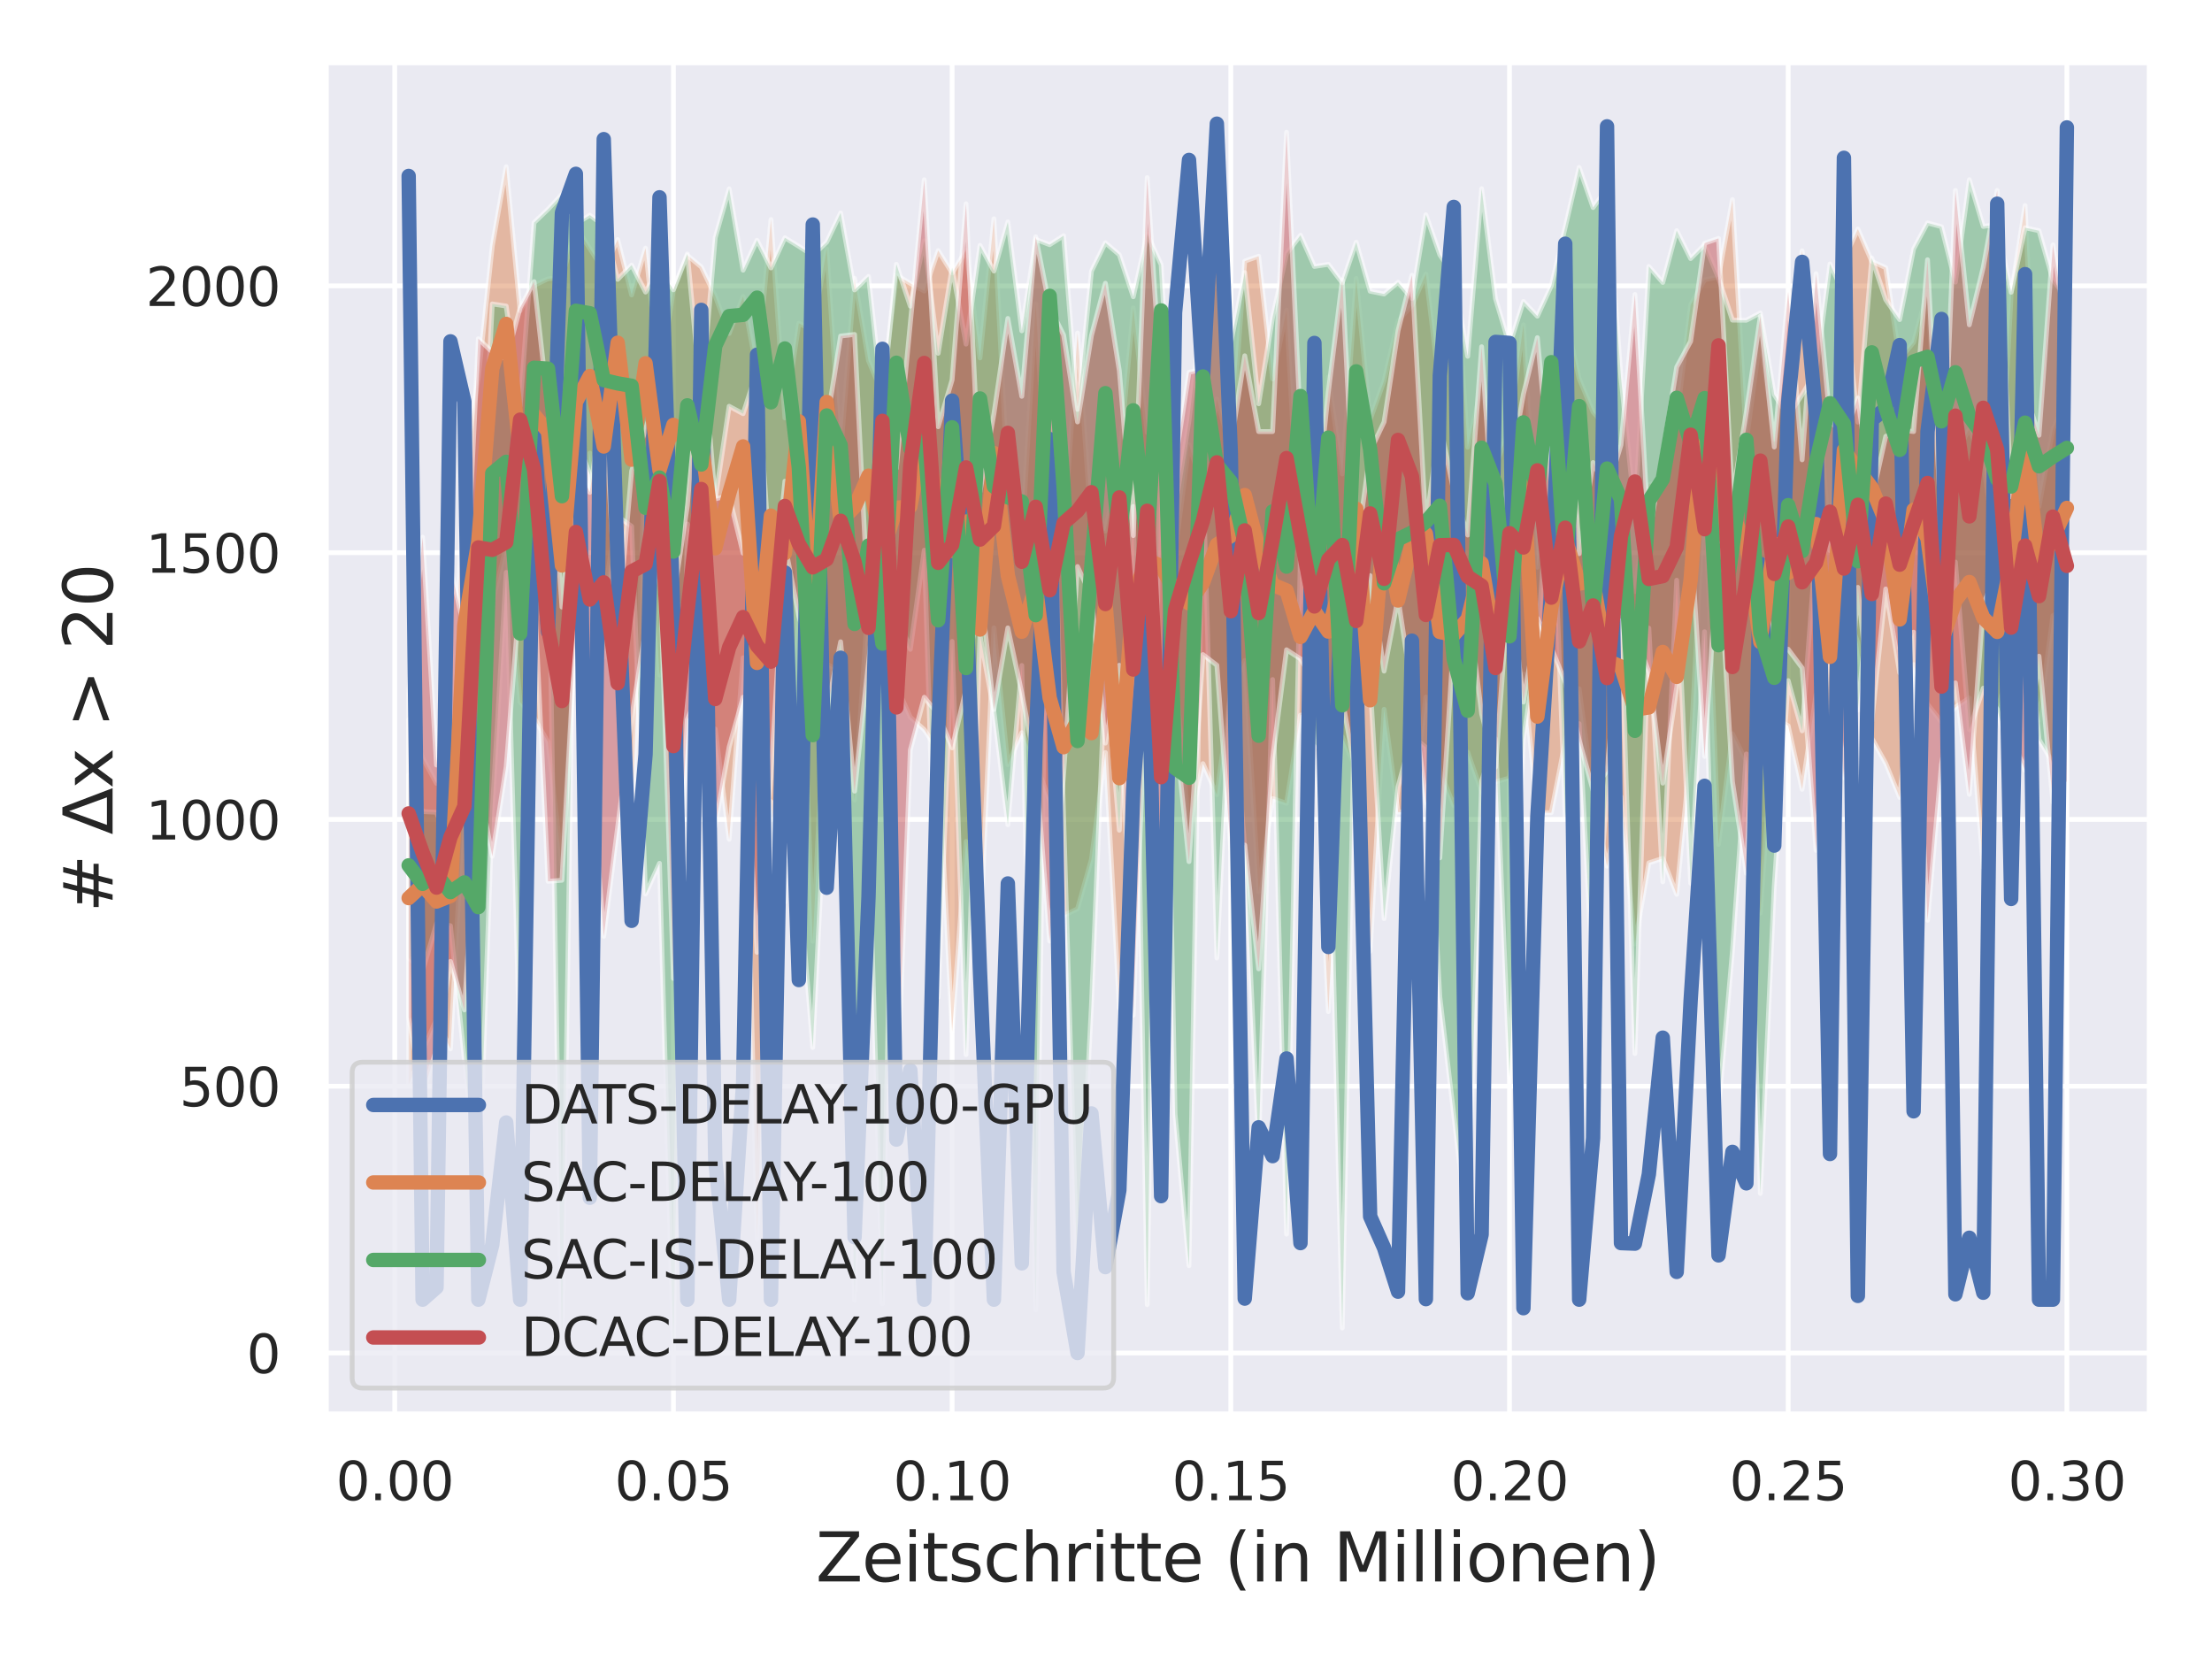 <?xml version="1.0" encoding="utf-8" standalone="no"?>
<!DOCTYPE svg PUBLIC "-//W3C//DTD SVG 1.1//EN"
  "http://www.w3.org/Graphics/SVG/1.1/DTD/svg11.dtd">
<svg xmlns:xlink="http://www.w3.org/1999/xlink" width="460.8pt" height="345.6pt" viewBox="0 0 460.8 345.6" xmlns="http://www.w3.org/2000/svg" version="1.1">
 <defs>
  <style type="text/css">*{stroke-linejoin: round; stroke-linecap: butt}</style>
 </defs>
 <g id="figure_1">
  <g id="patch_1">
   <path d="M 0 345.6 
L 460.8 345.6 
L 460.8 0 
L 0 0 
z
" style="fill: #ffffff"/>
  </g>
  <g id="axes_1">
   <g id="patch_2">
    <path d="M 67.86 294.66 
L 447.84 294.66 
L 447.84 12.96 
L 67.86 12.96 
z
" style="fill: #eaeaf2"/>
   </g>
   <g id="matplotlib.axis_1">
    <g id="xtick_1">
     <g id="line2d_1">
      <path d="M 82.229 294.66 
L 82.229 12.96 
" clip-path="url(#pe9f47b54ea)" style="fill: none; stroke: #ffffff; stroke-linecap: round"/>
     </g>
     <g id="text_1">
      <!-- 0.00 -->
      <g style="fill: #262626" transform="translate(69.983 312.518)scale(0.11 -0.11)">
       <defs>
        <path id="DejaVuSans-30" d="M 2034 4250 
Q 1547 4250 1301 3770 
Q 1056 3291 1056 2328 
Q 1056 1369 1301 889 
Q 1547 409 2034 409 
Q 2525 409 2770 889 
Q 3016 1369 3016 2328 
Q 3016 3291 2770 3770 
Q 2525 4250 2034 4250 
z
M 2034 4750 
Q 2819 4750 3233 4129 
Q 3647 3509 3647 2328 
Q 3647 1150 3233 529 
Q 2819 -91 2034 -91 
Q 1250 -91 836 529 
Q 422 1150 422 2328 
Q 422 3509 836 4129 
Q 1250 4750 2034 4750 
z
" transform="scale(0.016)"/>
        <path id="DejaVuSans-2e" d="M 684 794 
L 1344 794 
L 1344 0 
L 684 0 
L 684 794 
z
" transform="scale(0.016)"/>
       </defs>
       <use xlink:href="#DejaVuSans-30"/>
       <use xlink:href="#DejaVuSans-2e" x="63.623"/>
       <use xlink:href="#DejaVuSans-30" x="95.41"/>
       <use xlink:href="#DejaVuSans-30" x="159.033"/>
      </g>
     </g>
    </g>
    <g id="xtick_2">
     <g id="line2d_2">
      <path d="M 140.286 294.66 
L 140.286 12.96 
" clip-path="url(#pe9f47b54ea)" style="fill: none; stroke: #ffffff; stroke-linecap: round"/>
     </g>
     <g id="text_2">
      <!-- 0.05 -->
      <g style="fill: #262626" transform="translate(128.039 312.518)scale(0.11 -0.11)">
       <defs>
        <path id="DejaVuSans-35" d="M 691 4666 
L 3169 4666 
L 3169 4134 
L 1269 4134 
L 1269 2991 
Q 1406 3038 1543 3061 
Q 1681 3084 1819 3084 
Q 2600 3084 3056 2656 
Q 3513 2228 3513 1497 
Q 3513 744 3044 326 
Q 2575 -91 1722 -91 
Q 1428 -91 1123 -41 
Q 819 9 494 109 
L 494 744 
Q 775 591 1075 516 
Q 1375 441 1709 441 
Q 2250 441 2565 725 
Q 2881 1009 2881 1497 
Q 2881 1984 2565 2268 
Q 2250 2553 1709 2553 
Q 1456 2553 1204 2497 
Q 953 2441 691 2322 
L 691 4666 
z
" transform="scale(0.016)"/>
       </defs>
       <use xlink:href="#DejaVuSans-30"/>
       <use xlink:href="#DejaVuSans-2e" x="63.623"/>
       <use xlink:href="#DejaVuSans-30" x="95.41"/>
       <use xlink:href="#DejaVuSans-35" x="159.033"/>
      </g>
     </g>
    </g>
    <g id="xtick_3">
     <g id="line2d_3">
      <path d="M 198.342 294.66 
L 198.342 12.96 
" clip-path="url(#pe9f47b54ea)" style="fill: none; stroke: #ffffff; stroke-linecap: round"/>
     </g>
     <g id="text_3">
      <!-- 0.10 -->
      <g style="fill: #262626" transform="translate(186.096 312.518)scale(0.11 -0.11)">
       <defs>
        <path id="DejaVuSans-31" d="M 794 531 
L 1825 531 
L 1825 4091 
L 703 3866 
L 703 4441 
L 1819 4666 
L 2450 4666 
L 2450 531 
L 3481 531 
L 3481 0 
L 794 0 
L 794 531 
z
" transform="scale(0.016)"/>
       </defs>
       <use xlink:href="#DejaVuSans-30"/>
       <use xlink:href="#DejaVuSans-2e" x="63.623"/>
       <use xlink:href="#DejaVuSans-31" x="95.41"/>
       <use xlink:href="#DejaVuSans-30" x="159.033"/>
      </g>
     </g>
    </g>
    <g id="xtick_4">
     <g id="line2d_4">
      <path d="M 256.399 294.66 
L 256.399 12.96 
" clip-path="url(#pe9f47b54ea)" style="fill: none; stroke: #ffffff; stroke-linecap: round"/>
     </g>
     <g id="text_4">
      <!-- 0.15 -->
      <g style="fill: #262626" transform="translate(244.152 312.518)scale(0.11 -0.11)">
       <use xlink:href="#DejaVuSans-30"/>
       <use xlink:href="#DejaVuSans-2e" x="63.623"/>
       <use xlink:href="#DejaVuSans-31" x="95.41"/>
       <use xlink:href="#DejaVuSans-35" x="159.033"/>
      </g>
     </g>
    </g>
    <g id="xtick_5">
     <g id="line2d_5">
      <path d="M 314.455 294.66 
L 314.455 12.96 
" clip-path="url(#pe9f47b54ea)" style="fill: none; stroke: #ffffff; stroke-linecap: round"/>
     </g>
     <g id="text_5">
      <!-- 0.20 -->
      <g style="fill: #262626" transform="translate(302.209 312.518)scale(0.11 -0.11)">
       <defs>
        <path id="DejaVuSans-32" d="M 1228 531 
L 3431 531 
L 3431 0 
L 469 0 
L 469 531 
Q 828 903 1448 1529 
Q 2069 2156 2228 2338 
Q 2531 2678 2651 2914 
Q 2772 3150 2772 3378 
Q 2772 3750 2511 3984 
Q 2250 4219 1831 4219 
Q 1534 4219 1204 4116 
Q 875 4013 500 3803 
L 500 4441 
Q 881 4594 1212 4672 
Q 1544 4750 1819 4750 
Q 2544 4750 2975 4387 
Q 3406 4025 3406 3419 
Q 3406 3131 3298 2873 
Q 3191 2616 2906 2266 
Q 2828 2175 2409 1742 
Q 1991 1309 1228 531 
z
" transform="scale(0.016)"/>
       </defs>
       <use xlink:href="#DejaVuSans-30"/>
       <use xlink:href="#DejaVuSans-2e" x="63.623"/>
       <use xlink:href="#DejaVuSans-32" x="95.41"/>
       <use xlink:href="#DejaVuSans-30" x="159.033"/>
      </g>
     </g>
    </g>
    <g id="xtick_6">
     <g id="line2d_6">
      <path d="M 372.512 294.66 
L 372.512 12.96 
" clip-path="url(#pe9f47b54ea)" style="fill: none; stroke: #ffffff; stroke-linecap: round"/>
     </g>
     <g id="text_6">
      <!-- 0.25 -->
      <g style="fill: #262626" transform="translate(360.266 312.518)scale(0.11 -0.11)">
       <use xlink:href="#DejaVuSans-30"/>
       <use xlink:href="#DejaVuSans-2e" x="63.623"/>
       <use xlink:href="#DejaVuSans-32" x="95.41"/>
       <use xlink:href="#DejaVuSans-35" x="159.033"/>
      </g>
     </g>
    </g>
    <g id="xtick_7">
     <g id="line2d_7">
      <path d="M 430.568 294.66 
L 430.568 12.96 
" clip-path="url(#pe9f47b54ea)" style="fill: none; stroke: #ffffff; stroke-linecap: round"/>
     </g>
     <g id="text_7">
      <!-- 0.30 -->
      <g style="fill: #262626" transform="translate(418.322 312.518)scale(0.11 -0.11)">
       <defs>
        <path id="DejaVuSans-33" d="M 2597 2516 
Q 3050 2419 3304 2112 
Q 3559 1806 3559 1356 
Q 3559 666 3084 287 
Q 2609 -91 1734 -91 
Q 1441 -91 1130 -33 
Q 819 25 488 141 
L 488 750 
Q 750 597 1062 519 
Q 1375 441 1716 441 
Q 2309 441 2620 675 
Q 2931 909 2931 1356 
Q 2931 1769 2642 2001 
Q 2353 2234 1838 2234 
L 1294 2234 
L 1294 2753 
L 1863 2753 
Q 2328 2753 2575 2939 
Q 2822 3125 2822 3475 
Q 2822 3834 2567 4026 
Q 2313 4219 1838 4219 
Q 1578 4219 1281 4162 
Q 984 4106 628 3988 
L 628 4550 
Q 988 4650 1302 4700 
Q 1616 4750 1894 4750 
Q 2613 4750 3031 4423 
Q 3450 4097 3450 3541 
Q 3450 3153 3228 2886 
Q 3006 2619 2597 2516 
z
" transform="scale(0.016)"/>
       </defs>
       <use xlink:href="#DejaVuSans-30"/>
       <use xlink:href="#DejaVuSans-2e" x="63.623"/>
       <use xlink:href="#DejaVuSans-33" x="95.41"/>
       <use xlink:href="#DejaVuSans-30" x="159.033"/>
      </g>
     </g>
    </g>
    <g id="text_8">
     <!-- Zeitschritte (in Millionen) -->
     <g style="fill: #262626" transform="translate(169.935 329.444)scale(0.14 -0.14)">
      <defs>
       <path id="DejaVuSans-5a" d="M 359 4666 
L 4025 4666 
L 4025 4184 
L 1075 531 
L 4097 531 
L 4097 0 
L 288 0 
L 288 481 
L 3238 4134 
L 359 4134 
L 359 4666 
z
" transform="scale(0.016)"/>
       <path id="DejaVuSans-65" d="M 3597 1894 
L 3597 1613 
L 953 1613 
Q 991 1019 1311 708 
Q 1631 397 2203 397 
Q 2534 397 2845 478 
Q 3156 559 3463 722 
L 3463 178 
Q 3153 47 2828 -22 
Q 2503 -91 2169 -91 
Q 1331 -91 842 396 
Q 353 884 353 1716 
Q 353 2575 817 3079 
Q 1281 3584 2069 3584 
Q 2775 3584 3186 3129 
Q 3597 2675 3597 1894 
z
M 3022 2063 
Q 3016 2534 2758 2815 
Q 2500 3097 2075 3097 
Q 1594 3097 1305 2825 
Q 1016 2553 972 2059 
L 3022 2063 
z
" transform="scale(0.016)"/>
       <path id="DejaVuSans-69" d="M 603 3500 
L 1178 3500 
L 1178 0 
L 603 0 
L 603 3500 
z
M 603 4863 
L 1178 4863 
L 1178 4134 
L 603 4134 
L 603 4863 
z
" transform="scale(0.016)"/>
       <path id="DejaVuSans-74" d="M 1172 4494 
L 1172 3500 
L 2356 3500 
L 2356 3053 
L 1172 3053 
L 1172 1153 
Q 1172 725 1289 603 
Q 1406 481 1766 481 
L 2356 481 
L 2356 0 
L 1766 0 
Q 1100 0 847 248 
Q 594 497 594 1153 
L 594 3053 
L 172 3053 
L 172 3500 
L 594 3500 
L 594 4494 
L 1172 4494 
z
" transform="scale(0.016)"/>
       <path id="DejaVuSans-73" d="M 2834 3397 
L 2834 2853 
Q 2591 2978 2328 3040 
Q 2066 3103 1784 3103 
Q 1356 3103 1142 2972 
Q 928 2841 928 2578 
Q 928 2378 1081 2264 
Q 1234 2150 1697 2047 
L 1894 2003 
Q 2506 1872 2764 1633 
Q 3022 1394 3022 966 
Q 3022 478 2636 193 
Q 2250 -91 1575 -91 
Q 1294 -91 989 -36 
Q 684 19 347 128 
L 347 722 
Q 666 556 975 473 
Q 1284 391 1588 391 
Q 1994 391 2212 530 
Q 2431 669 2431 922 
Q 2431 1156 2273 1281 
Q 2116 1406 1581 1522 
L 1381 1569 
Q 847 1681 609 1914 
Q 372 2147 372 2553 
Q 372 3047 722 3315 
Q 1072 3584 1716 3584 
Q 2034 3584 2315 3537 
Q 2597 3491 2834 3397 
z
" transform="scale(0.016)"/>
       <path id="DejaVuSans-63" d="M 3122 3366 
L 3122 2828 
Q 2878 2963 2633 3030 
Q 2388 3097 2138 3097 
Q 1578 3097 1268 2742 
Q 959 2388 959 1747 
Q 959 1106 1268 751 
Q 1578 397 2138 397 
Q 2388 397 2633 464 
Q 2878 531 3122 666 
L 3122 134 
Q 2881 22 2623 -34 
Q 2366 -91 2075 -91 
Q 1284 -91 818 406 
Q 353 903 353 1747 
Q 353 2603 823 3093 
Q 1294 3584 2113 3584 
Q 2378 3584 2631 3529 
Q 2884 3475 3122 3366 
z
" transform="scale(0.016)"/>
       <path id="DejaVuSans-68" d="M 3513 2113 
L 3513 0 
L 2938 0 
L 2938 2094 
Q 2938 2591 2744 2837 
Q 2550 3084 2163 3084 
Q 1697 3084 1428 2787 
Q 1159 2491 1159 1978 
L 1159 0 
L 581 0 
L 581 4863 
L 1159 4863 
L 1159 2956 
Q 1366 3272 1645 3428 
Q 1925 3584 2291 3584 
Q 2894 3584 3203 3211 
Q 3513 2838 3513 2113 
z
" transform="scale(0.016)"/>
       <path id="DejaVuSans-72" d="M 2631 2963 
Q 2534 3019 2420 3045 
Q 2306 3072 2169 3072 
Q 1681 3072 1420 2755 
Q 1159 2438 1159 1844 
L 1159 0 
L 581 0 
L 581 3500 
L 1159 3500 
L 1159 2956 
Q 1341 3275 1631 3429 
Q 1922 3584 2338 3584 
Q 2397 3584 2469 3576 
Q 2541 3569 2628 3553 
L 2631 2963 
z
" transform="scale(0.016)"/>
       <path id="DejaVuSans-20" transform="scale(0.016)"/>
       <path id="DejaVuSans-28" d="M 1984 4856 
Q 1566 4138 1362 3434 
Q 1159 2731 1159 2009 
Q 1159 1288 1364 580 
Q 1569 -128 1984 -844 
L 1484 -844 
Q 1016 -109 783 600 
Q 550 1309 550 2009 
Q 550 2706 781 3412 
Q 1013 4119 1484 4856 
L 1984 4856 
z
" transform="scale(0.016)"/>
       <path id="DejaVuSans-6e" d="M 3513 2113 
L 3513 0 
L 2938 0 
L 2938 2094 
Q 2938 2591 2744 2837 
Q 2550 3084 2163 3084 
Q 1697 3084 1428 2787 
Q 1159 2491 1159 1978 
L 1159 0 
L 581 0 
L 581 3500 
L 1159 3500 
L 1159 2956 
Q 1366 3272 1645 3428 
Q 1925 3584 2291 3584 
Q 2894 3584 3203 3211 
Q 3513 2838 3513 2113 
z
" transform="scale(0.016)"/>
       <path id="DejaVuSans-4d" d="M 628 4666 
L 1569 4666 
L 2759 1491 
L 3956 4666 
L 4897 4666 
L 4897 0 
L 4281 0 
L 4281 4097 
L 3078 897 
L 2444 897 
L 1241 4097 
L 1241 0 
L 628 0 
L 628 4666 
z
" transform="scale(0.016)"/>
       <path id="DejaVuSans-6c" d="M 603 4863 
L 1178 4863 
L 1178 0 
L 603 0 
L 603 4863 
z
" transform="scale(0.016)"/>
       <path id="DejaVuSans-6f" d="M 1959 3097 
Q 1497 3097 1228 2736 
Q 959 2375 959 1747 
Q 959 1119 1226 758 
Q 1494 397 1959 397 
Q 2419 397 2687 759 
Q 2956 1122 2956 1747 
Q 2956 2369 2687 2733 
Q 2419 3097 1959 3097 
z
M 1959 3584 
Q 2709 3584 3137 3096 
Q 3566 2609 3566 1747 
Q 3566 888 3137 398 
Q 2709 -91 1959 -91 
Q 1206 -91 779 398 
Q 353 888 353 1747 
Q 353 2609 779 3096 
Q 1206 3584 1959 3584 
z
" transform="scale(0.016)"/>
       <path id="DejaVuSans-29" d="M 513 4856 
L 1013 4856 
Q 1481 4119 1714 3412 
Q 1947 2706 1947 2009 
Q 1947 1309 1714 600 
Q 1481 -109 1013 -844 
L 513 -844 
Q 928 -128 1133 580 
Q 1338 1288 1338 2009 
Q 1338 2731 1133 3434 
Q 928 4138 513 4856 
z
" transform="scale(0.016)"/>
      </defs>
      <use xlink:href="#DejaVuSans-5a"/>
      <use xlink:href="#DejaVuSans-65" x="68.506"/>
      <use xlink:href="#DejaVuSans-69" x="130.029"/>
      <use xlink:href="#DejaVuSans-74" x="157.812"/>
      <use xlink:href="#DejaVuSans-73" x="197.021"/>
      <use xlink:href="#DejaVuSans-63" x="249.121"/>
      <use xlink:href="#DejaVuSans-68" x="304.102"/>
      <use xlink:href="#DejaVuSans-72" x="367.48"/>
      <use xlink:href="#DejaVuSans-69" x="408.594"/>
      <use xlink:href="#DejaVuSans-74" x="436.377"/>
      <use xlink:href="#DejaVuSans-74" x="475.586"/>
      <use xlink:href="#DejaVuSans-65" x="514.795"/>
      <use xlink:href="#DejaVuSans-20" x="576.318"/>
      <use xlink:href="#DejaVuSans-28" x="608.105"/>
      <use xlink:href="#DejaVuSans-69" x="647.119"/>
      <use xlink:href="#DejaVuSans-6e" x="674.902"/>
      <use xlink:href="#DejaVuSans-20" x="738.281"/>
      <use xlink:href="#DejaVuSans-4d" x="770.068"/>
      <use xlink:href="#DejaVuSans-69" x="856.348"/>
      <use xlink:href="#DejaVuSans-6c" x="884.131"/>
      <use xlink:href="#DejaVuSans-6c" x="911.914"/>
      <use xlink:href="#DejaVuSans-69" x="939.697"/>
      <use xlink:href="#DejaVuSans-6f" x="967.48"/>
      <use xlink:href="#DejaVuSans-6e" x="1028.662"/>
      <use xlink:href="#DejaVuSans-65" x="1092.041"/>
      <use xlink:href="#DejaVuSans-6e" x="1153.564"/>
      <use xlink:href="#DejaVuSans-29" x="1216.943"/>
     </g>
    </g>
   </g>
   <g id="matplotlib.axis_2">
    <g id="ytick_1">
     <g id="line2d_8">
      <path d="M 67.86 281.855 
L 447.84 281.855 
" clip-path="url(#pe9f47b54ea)" style="fill: none; stroke: #ffffff; stroke-linecap: round"/>
     </g>
     <g id="text_9">
      <!-- 0 -->
      <g style="fill: #262626" transform="translate(51.361 286.035)scale(0.11 -0.11)">
       <use xlink:href="#DejaVuSans-30"/>
      </g>
     </g>
    </g>
    <g id="ytick_2">
     <g id="line2d_9">
      <path d="M 67.86 226.28 
L 447.84 226.28 
" clip-path="url(#pe9f47b54ea)" style="fill: none; stroke: #ffffff; stroke-linecap: round"/>
     </g>
     <g id="text_10">
      <!-- 500 -->
      <g style="fill: #262626" transform="translate(37.364 230.459)scale(0.11 -0.11)">
       <use xlink:href="#DejaVuSans-35"/>
       <use xlink:href="#DejaVuSans-30" x="63.623"/>
       <use xlink:href="#DejaVuSans-30" x="127.246"/>
      </g>
     </g>
    </g>
    <g id="ytick_3">
     <g id="line2d_10">
      <path d="M 67.86 170.705 
L 447.84 170.705 
" clip-path="url(#pe9f47b54ea)" style="fill: none; stroke: #ffffff; stroke-linecap: round"/>
     </g>
     <g id="text_11">
      <!-- 1000 -->
      <g style="fill: #262626" transform="translate(30.365 174.884)scale(0.11 -0.11)">
       <use xlink:href="#DejaVuSans-31"/>
       <use xlink:href="#DejaVuSans-30" x="63.623"/>
       <use xlink:href="#DejaVuSans-30" x="127.246"/>
       <use xlink:href="#DejaVuSans-30" x="190.869"/>
      </g>
     </g>
    </g>
    <g id="ytick_4">
     <g id="line2d_11">
      <path d="M 67.86 115.13 
L 447.84 115.13 
" clip-path="url(#pe9f47b54ea)" style="fill: none; stroke: #ffffff; stroke-linecap: round"/>
     </g>
     <g id="text_12">
      <!-- 1500 -->
      <g style="fill: #262626" transform="translate(30.365 119.309)scale(0.11 -0.11)">
       <use xlink:href="#DejaVuSans-31"/>
       <use xlink:href="#DejaVuSans-35" x="63.623"/>
       <use xlink:href="#DejaVuSans-30" x="127.246"/>
       <use xlink:href="#DejaVuSans-30" x="190.869"/>
      </g>
     </g>
    </g>
    <g id="ytick_5">
     <g id="line2d_12">
      <path d="M 67.86 59.554 
L 447.84 59.554 
" clip-path="url(#pe9f47b54ea)" style="fill: none; stroke: #ffffff; stroke-linecap: round"/>
     </g>
     <g id="text_13">
      <!-- 2000 -->
      <g style="fill: #262626" transform="translate(30.365 63.733)scale(0.11 -0.11)">
       <use xlink:href="#DejaVuSans-32"/>
       <use xlink:href="#DejaVuSans-30" x="63.623"/>
       <use xlink:href="#DejaVuSans-30" x="127.246"/>
       <use xlink:href="#DejaVuSans-30" x="190.869"/>
      </g>
     </g>
    </g>
    <g id="text_14">
     <!-- # Δx &gt; 20 -->
     <g style="fill: #262626" transform="translate(23.453 190.055)rotate(-90)scale(0.14 -0.14)">
      <defs>
       <path id="DejaVuSans-23" d="M 3272 2816 
L 2363 2816 
L 2100 1772 
L 3016 1772 
L 3272 2816 
z
M 2803 4594 
L 2478 3297 
L 3391 3297 
L 3719 4594 
L 4219 4594 
L 3897 3297 
L 4872 3297 
L 4872 2816 
L 3775 2816 
L 3519 1772 
L 4513 1772 
L 4513 1294 
L 3397 1294 
L 3072 0 
L 2572 0 
L 2894 1294 
L 1978 1294 
L 1656 0 
L 1153 0 
L 1478 1294 
L 494 1294 
L 494 1772 
L 1594 1772 
L 1856 2816 
L 850 2816 
L 850 3297 
L 1978 3297 
L 2297 4594 
L 2803 4594 
z
" transform="scale(0.016)"/>
       <path id="DejaVuSans-394" d="M 2188 4044 
L 906 525 
L 3472 525 
L 2188 4044 
z
M 50 0 
L 1831 4666 
L 2547 4666 
L 4325 0 
L 50 0 
z
" transform="scale(0.016)"/>
       <path id="DejaVuSans-78" d="M 3513 3500 
L 2247 1797 
L 3578 0 
L 2900 0 
L 1881 1375 
L 863 0 
L 184 0 
L 1544 1831 
L 300 3500 
L 978 3500 
L 1906 2253 
L 2834 3500 
L 3513 3500 
z
" transform="scale(0.016)"/>
       <path id="DejaVuSans-3e" d="M 678 3150 
L 678 3719 
L 4684 2266 
L 4684 1747 
L 678 294 
L 678 863 
L 3897 2003 
L 678 3150 
z
" transform="scale(0.016)"/>
      </defs>
      <use xlink:href="#DejaVuSans-23"/>
      <use xlink:href="#DejaVuSans-20" x="83.789"/>
      <use xlink:href="#DejaVuSans-394" x="115.576"/>
      <use xlink:href="#DejaVuSans-78" x="183.984"/>
      <use xlink:href="#DejaVuSans-20" x="243.164"/>
      <use xlink:href="#DejaVuSans-3e" x="274.951"/>
      <use xlink:href="#DejaVuSans-20" x="358.74"/>
      <use xlink:href="#DejaVuSans-32" x="390.527"/>
      <use xlink:href="#DejaVuSans-30" x="454.15"/>
     </g>
    </g>
   </g>
   <g id="PolyCollection_1">
    <defs>
     <path id="mb29d1c981c" d="M 85.132 -308.943 
L 85.132 -308.943 
L 88.035 -74.86 
L 90.937 -77.416 
L 93.84 -274.486 
L 96.743 -261.926 
L 99.646 -74.86 
L 102.549 -86.308 
L 105.452 -111.762 
L 108.354 -74.86 
L 111.257 -255.257 
L 114.16 -214.02 
L 117.063 -301.273 
L 119.966 -309.387 
L 122.869 -96.089 
L 125.771 -316.612 
L 128.674 -227.692 
L 131.577 -153.777 
L 134.48 -188.455 
L 137.383 -304.497 
L 140.286 -216.799 
L 143.188 -74.86 
L 146.091 -281.044 
L 148.994 -103.981 
L 151.897 -74.86 
L 154.8 -119.876 
L 157.702 -271.707 
L 160.605 -74.86 
L 163.508 -226.358 
L 166.411 -141.439 
L 169.314 -298.828 
L 172.217 -160.668 
L 175.119 -208.574 
L 178.022 -87.864 
L 180.925 -158.778 
L 183.828 -272.93 
L 186.731 -108.205 
L 189.634 -122.654 
L 192.536 -74.86 
L 195.439 -193.124 
L 198.342 -262.148 
L 201.245 -221.912 
L 204.148 -143.217 
L 207.051 -74.86 
L 209.953 -161.557 
L 212.856 -82.418 
L 215.759 -191.568 
L 218.662 -254.145 
L 221.565 -80.639 
L 224.467 -63.745 
L 227.37 -113.651 
L 230.273 -81.64 
L 233.176 -97.645 
L 236.079 -181.12 
L 238.982 -219.466 
L 241.884 -96.423 
L 244.787 -280.488 
L 247.69 -312.277 
L 250.593 -266.483 
L 253.496 -319.835 
L 256.399 -251.256 
L 259.301 -75.082 
L 262.204 -110.761 
L 265.107 -104.759 
L 268.01 -125.1 
L 270.913 -86.642 
L 273.816 -274.153 
L 276.718 -148.33 
L 279.621 -227.025 
L 282.524 -207.129 
L 285.427 -92.199 
L 288.33 -85.641 
L 291.233 -76.527 
L 294.135 -212.131 
L 297.038 -74.971 
L 299.941 -267.372 
L 302.844 -302.496 
L 305.747 -76.193 
L 308.649 -88.42 
L 311.552 -274.375 
L 314.455 -274.153 
L 317.358 -73.081 
L 320.261 -175.451 
L 323.164 -223.246 
L 326.066 -294.827 
L 328.969 -74.86 
L 331.872 -108.538 
L 334.775 -319.28 
L 337.678 -86.642 
L 340.581 -86.53 
L 343.483 -100.98 
L 346.386 -129.435 
L 349.289 -80.639 
L 352.192 -137.215 
L 355.095 -181.898 
L 357.998 -84.085 
L 360.9 -105.648 
L 363.803 -99.09 
L 366.706 -228.136 
L 369.609 -169.449 
L 372.512 -261.815 
L 375.414 -291.047 
L 378.317 -258.925 
L 381.22 -105.204 
L 384.123 -312.722 
L 387.026 -75.638 
L 389.929 -258.147 
L 392.831 -260.481 
L 395.734 -273.708 
L 398.637 -114.096 
L 401.54 -255.702 
L 404.443 -279.154 
L 407.346 -75.971 
L 410.248 -87.753 
L 413.151 -76.305 
L 416.054 -303.163 
L 418.957 -158.334 
L 421.86 -288.491 
L 424.763 -74.86 
L 427.665 -74.86 
L 430.568 -319.057 
L 430.568 -319.057 
L 430.568 -319.057 
L 427.665 -74.86 
L 424.763 -74.86 
L 421.86 -288.491 
L 418.957 -158.334 
L 416.054 -303.163 
L 413.151 -76.305 
L 410.248 -87.753 
L 407.346 -75.971 
L 404.443 -279.154 
L 401.54 -255.702 
L 398.637 -114.096 
L 395.734 -273.708 
L 392.831 -260.481 
L 389.929 -258.147 
L 387.026 -75.638 
L 384.123 -312.722 
L 381.22 -105.204 
L 378.317 -258.925 
L 375.414 -291.047 
L 372.512 -261.815 
L 369.609 -169.449 
L 366.706 -228.136 
L 363.803 -99.09 
L 360.9 -105.648 
L 357.998 -84.085 
L 355.095 -181.898 
L 352.192 -137.215 
L 349.289 -80.639 
L 346.386 -129.435 
L 343.483 -100.98 
L 340.581 -86.53 
L 337.678 -86.642 
L 334.775 -319.28 
L 331.872 -108.538 
L 328.969 -74.86 
L 326.066 -294.827 
L 323.164 -223.246 
L 320.261 -175.451 
L 317.358 -73.081 
L 314.455 -274.153 
L 311.552 -274.375 
L 308.649 -88.42 
L 305.747 -76.193 
L 302.844 -302.496 
L 299.941 -267.372 
L 297.038 -74.971 
L 294.135 -212.131 
L 291.233 -76.527 
L 288.33 -85.641 
L 285.427 -92.199 
L 282.524 -207.129 
L 279.621 -227.025 
L 276.718 -148.33 
L 273.816 -274.153 
L 270.913 -86.642 
L 268.01 -125.1 
L 265.107 -104.759 
L 262.204 -110.761 
L 259.301 -75.082 
L 256.399 -251.256 
L 253.496 -319.835 
L 250.593 -266.483 
L 247.69 -312.277 
L 244.787 -280.488 
L 241.884 -96.423 
L 238.982 -219.466 
L 236.079 -181.12 
L 233.176 -97.645 
L 230.273 -81.64 
L 227.37 -113.651 
L 224.467 -63.745 
L 221.565 -80.639 
L 218.662 -254.145 
L 215.759 -191.568 
L 212.856 -82.418 
L 209.953 -161.557 
L 207.051 -74.86 
L 204.148 -143.217 
L 201.245 -221.912 
L 198.342 -262.148 
L 195.439 -193.124 
L 192.536 -74.86 
L 189.634 -122.654 
L 186.731 -108.205 
L 183.828 -272.93 
L 180.925 -158.778 
L 178.022 -87.864 
L 175.119 -208.574 
L 172.217 -160.668 
L 169.314 -298.828 
L 166.411 -141.439 
L 163.508 -226.358 
L 160.605 -74.86 
L 157.702 -271.707 
L 154.8 -119.876 
L 151.897 -74.86 
L 148.994 -103.981 
L 146.091 -281.044 
L 143.188 -74.86 
L 140.286 -216.799 
L 137.383 -304.497 
L 134.48 -188.455 
L 131.577 -153.777 
L 128.674 -227.692 
L 125.771 -316.612 
L 122.869 -96.089 
L 119.966 -309.387 
L 117.063 -301.273 
L 114.16 -214.02 
L 111.257 -255.257 
L 108.354 -74.86 
L 105.452 -111.762 
L 102.549 -86.308 
L 99.646 -74.86 
L 96.743 -261.926 
L 93.84 -274.486 
L 90.937 -77.416 
L 88.035 -74.86 
L 85.132 -308.943 
z
" style="stroke: #ffffff; stroke-opacity: 0.5"/>
    </defs>
    <g clip-path="url(#pe9f47b54ea)">
     <use xlink:href="#mb29d1c981c" x="0" y="345.6" style="fill: #4c72b0; fill-opacity: 0.5; stroke: #ffffff; stroke-opacity: 0.5"/>
    </g>
   </g>
   <g id="PolyCollection_2">
    <defs>
     <path id="mb571d9306d" d="M 85.132 -119.698 
L 85.132 -195.68 
L 88.035 -187.744 
L 90.937 -182.409 
L 93.84 -185.855 
L 96.743 -248.855 
L 99.646 -267.061 
L 102.549 -294.338 
L 105.452 -310.877 
L 108.354 -280.844 
L 111.257 -286.135 
L 114.16 -287.535 
L 117.063 -287.802 
L 119.966 -298.339 
L 122.869 -293.848 
L 125.771 -289.291 
L 128.674 -295.716 
L 131.577 -284.156 
L 134.48 -293.915 
L 137.383 -266.35 
L 140.286 -285.268 
L 143.188 -292.426 
L 146.091 -290.003 
L 148.994 -283.956 
L 151.897 -276.131 
L 154.8 -283.845 
L 157.702 -268.15 
L 160.605 -299.873 
L 163.508 -258.547 
L 166.411 -278.265 
L 169.314 -276.776 
L 172.217 -293.76 
L 175.119 -251.344 
L 178.022 -287.624 
L 180.925 -270.462 
L 183.828 -263.638 
L 186.731 -288.291 
L 189.634 -286.579 
L 192.536 -284.979 
L 195.439 -293.404 
L 198.342 -288.736 
L 201.245 -293.471 
L 204.148 -271.04 
L 207.051 -300.028 
L 209.953 -244.964 
L 212.856 -232.493 
L 215.759 -282.267 
L 218.662 -231.16 
L 221.565 -232.471 
L 224.467 -276.242 
L 227.37 -235.561 
L 230.273 -234.983 
L 233.176 -249.544 
L 236.079 -281.466 
L 238.982 -255.502 
L 241.884 -273.819 
L 244.787 -230.537 
L 247.69 -253.034 
L 250.593 -243.608 
L 253.496 -262.504 
L 256.399 -251.811 
L 259.301 -291.203 
L 262.204 -292.226 
L 265.107 -266.661 
L 268.01 -281.044 
L 270.913 -226.691 
L 273.816 -239.051 
L 276.718 -267.083 
L 279.621 -246.876 
L 282.524 -287.602 
L 285.427 -258.214 
L 288.33 -266.283 
L 291.233 -278.754 
L 294.135 -281.978 
L 297.038 -288.535 
L 299.941 -264.571 
L 302.844 -296.605 
L 305.747 -252.434 
L 308.649 -265.172 
L 311.552 -248.343 
L 314.455 -256.724 
L 317.358 -277.932 
L 320.261 -227.447 
L 323.164 -247.432 
L 326.066 -280.11 
L 328.969 -266.772 
L 331.872 -259.77 
L 334.775 -256.569 
L 337.678 -237.74 
L 340.581 -222.356 
L 343.483 -244.675 
L 346.386 -245.565 
L 349.289 -258.303 
L 352.192 -282.089 
L 355.095 -287.313 
L 357.998 -287.913 
L 360.9 -304.03 
L 363.803 -253.768 
L 366.706 -275.353 
L 369.609 -254.123 
L 372.512 -274.241 
L 375.414 -293.359 
L 378.317 -269.373 
L 381.22 -230.893 
L 384.123 -291.537 
L 387.026 -297.894 
L 389.929 -291.159 
L 392.831 -289.847 
L 395.734 -270.796 
L 398.637 -274.286 
L 401.54 -285.023 
L 404.443 -235.895 
L 407.346 -250.967 
L 410.248 -256.213 
L 413.151 -249.299 
L 416.054 -229.003 
L 418.957 -284.334 
L 421.86 -302.807 
L 424.763 -240.096 
L 427.665 -256.257 
L 430.568 -262.46 
L 430.568 -218.777 
L 430.568 -218.777 
L 427.665 -217.355 
L 424.763 -195.591 
L 421.86 -216.243 
L 418.957 -207.84 
L 416.054 -197.57 
L 413.151 -164.847 
L 410.248 -200.193 
L 407.346 -198.259 
L 404.443 -195.191 
L 401.54 -198.904 
L 398.637 -207.151 
L 395.734 -179.475 
L 392.831 -186.588 
L 389.929 -191.79 
L 387.026 -211.641 
L 384.123 -219.956 
L 381.22 -172.761 
L 378.317 -200.904 
L 375.414 -181.164 
L 372.512 -194.391 
L 369.609 -196.125 
L 366.706 -155.355 
L 363.803 -186.922 
L 360.9 -192.746 
L 357.998 -169.693 
L 355.095 -244.209 
L 352.192 -189.056 
L 349.289 -159.29 
L 346.386 -166.781 
L 343.483 -165.847 
L 340.581 -148.975 
L 337.678 -179.652 
L 334.775 -165.136 
L 331.872 -180.141 
L 328.969 -202.105 
L 326.066 -191.168 
L 323.164 -176.296 
L 320.261 -176.318 
L 317.358 -205.173 
L 314.455 -183.52 
L 311.552 -182.72 
L 308.649 -180.542 
L 305.747 -188.9 
L 302.844 -177.763 
L 299.941 -185.077 
L 297.038 -200.393 
L 294.135 -176.362 
L 291.233 -176.429 
L 288.33 -197.837 
L 285.427 -147.441 
L 282.524 -185.143 
L 279.621 -192.123 
L 276.718 -134.859 
L 273.816 -197.147 
L 270.913 -196.614 
L 268.01 -178.252 
L 265.107 -179.252 
L 262.204 -159.868 
L 259.301 -207.996 
L 256.399 -201.616 
L 253.496 -180.03 
L 250.593 -186.521 
L 247.69 -172.783 
L 244.787 -205.462 
L 241.884 -192.346 
L 238.982 -200.993 
L 236.079 -175.74 
L 233.176 -135.592 
L 230.273 -188.833 
L 227.37 -166.581 
L 224.467 -156.266 
L 221.565 -154.866 
L 218.662 -178.741 
L 215.759 -186.655 
L 212.856 -192.968 
L 209.953 -186.299 
L 207.051 -214.798 
L 204.148 -149.508 
L 201.245 -170.293 
L 198.342 -130.657 
L 195.439 -189.189 
L 192.536 -193.591 
L 189.634 -196.192 
L 186.731 -202.749 
L 183.828 -200.993 
L 180.925 -221.045 
L 178.022 -178.963 
L 175.119 -205.662 
L 172.217 -207.262 
L 169.314 -149.486 
L 166.411 -232.782 
L 163.508 -157.689 
L 160.605 -178.608 
L 157.702 -87.375 
L 154.8 -208.574 
L 151.897 -170.76 
L 148.994 -193.724 
L 146.091 -186.899 
L 143.188 -214.554 
L 140.286 -222.312 
L 137.383 -204.95 
L 134.48 -252.589 
L 131.577 -171.783 
L 128.674 -239.096 
L 125.771 -221.023 
L 122.869 -251.211 
L 119.966 -215.799 
L 117.063 -165.358 
L 114.16 -191.012 
L 111.257 -196.08 
L 108.354 -199.348 
L 105.452 -231.76 
L 102.549 -219.844 
L 99.646 -186.944 
L 96.743 -180.964 
L 93.84 -127.1 
L 90.937 -133.347 
L 88.035 -126.589 
L 85.132 -119.698 
z
" style="stroke: #ffffff; stroke-opacity: 0.5"/>
    </defs>
    <g clip-path="url(#pe9f47b54ea)">
     <use xlink:href="#mb571d9306d" x="0" y="345.6" style="fill: #dd8452; fill-opacity: 0.5; stroke: #ffffff; stroke-opacity: 0.5"/>
    </g>
   </g>
   <g id="PolyCollection_3">
    <defs>
     <path id="m5a6a84f86a" d="M 85.132 -146.063 
L 85.132 -184.143 
L 88.035 -176.54 
L 90.937 -176.385 
L 93.84 -168.359 
L 96.743 -183.32 
L 99.646 -224.713 
L 102.549 -282.289 
L 105.452 -281.844 
L 108.354 -261.059 
L 111.257 -299.228 
L 114.16 -302.007 
L 117.063 -305.097 
L 119.966 -298.961 
L 122.869 -300.784 
L 125.771 -298.628 
L 128.674 -287.402 
L 131.577 -290.381 
L 134.48 -284.756 
L 137.383 -289.936 
L 140.286 -285.223 
L 143.188 -292.715 
L 146.091 -262.348 
L 148.994 -296.094 
L 151.897 -306.275 
L 154.8 -289.314 
L 157.702 -295.56 
L 160.605 -289.78 
L 163.508 -296.071 
L 166.411 -294.293 
L 169.314 -292.403 
L 172.217 -295.16 
L 175.119 -301.251 
L 178.022 -285.201 
L 180.925 -288.024 
L 183.828 -261.793 
L 186.731 -290.558 
L 189.634 -281.822 
L 192.536 -295.449 
L 195.439 -271.996 
L 198.342 -289.825 
L 201.245 -273.908 
L 204.148 -294.493 
L 207.051 -289.136 
L 209.953 -299.384 
L 212.856 -276.687 
L 215.759 -295.738 
L 218.662 -294.627 
L 221.565 -296.494 
L 224.467 -260.325 
L 227.37 -289.113 
L 230.273 -295.027 
L 233.176 -292.537 
L 236.079 -283.778 
L 238.982 -296.872 
L 241.884 -290.469 
L 244.787 -239.696 
L 247.69 -257.991 
L 250.593 -282.4 
L 253.496 -311.232 
L 256.399 -274.264 
L 259.301 -288.824 
L 262.204 -261.481 
L 265.107 -279.532 
L 268.01 -292.759 
L 270.913 -296.605 
L 273.816 -290.092 
L 276.718 -290.536 
L 279.621 -286.69 
L 282.524 -295.16 
L 285.427 -284.934 
L 288.33 -284.356 
L 291.233 -286.802 
L 294.135 -283.423 
L 297.038 -300.873 
L 299.941 -292.537 
L 302.844 -288.18 
L 305.747 -271.374 
L 308.649 -306.297 
L 311.552 -283.356 
L 314.455 -273.686 
L 317.358 -282.8 
L 320.261 -279.732 
L 323.164 -286.068 
L 326.066 -298.272 
L 328.969 -310.721 
L 331.872 -302.363 
L 334.775 -306.408 
L 337.678 -266.994 
L 340.581 -238.651 
L 343.483 -290.092 
L 346.386 -286.757 
L 349.289 -297.561 
L 352.192 -291.737 
L 355.095 -294.649 
L 357.998 -287.668 
L 360.9 -278.91 
L 363.803 -278.888 
L 366.706 -280.421 
L 369.609 -263.393 
L 372.512 -258.947 
L 375.414 -263.393 
L 378.317 -268.262 
L 381.22 -290.625 
L 384.123 -284.401 
L 387.026 -257.658 
L 389.929 -291.87 
L 392.831 -283.178 
L 395.734 -279.021 
L 398.637 -293.737 
L 401.54 -299.161 
L 404.443 -298.383 
L 407.346 -286.824 
L 410.248 -308.165 
L 413.151 -298.428 
L 416.054 -298.85 
L 418.957 -284.712 
L 421.86 -298.161 
L 424.763 -297.539 
L 427.665 -287.291 
L 430.568 -283.423 
L 430.568 -193.435 
L 430.568 -193.435 
L 427.665 -186.699 
L 424.763 -191.523 
L 421.86 -221.823 
L 418.957 -186.944 
L 416.054 -197.881 
L 413.151 -202.238 
L 410.248 -193.591 
L 407.346 -228.514 
L 404.443 -206.24 
L 401.54 -228.536 
L 398.637 -237.006 
L 395.734 -210.397 
L 392.831 -232.493 
L 389.929 -227.781 
L 387.026 -197.659 
L 384.123 -235.961 
L 381.22 -234.872 
L 378.317 -232.071 
L 375.414 -193.346 
L 372.512 -203.816 
L 369.609 -160.979 
L 366.706 -96.979 
L 363.803 -188.544 
L 360.9 -147.485 
L 357.998 -114.474 
L 355.095 -213.998 
L 352.192 -161.602 
L 349.289 -224.735 
L 346.386 -161.89 
L 343.483 -214.754 
L 340.581 -126.122 
L 337.678 -216.932 
L 334.775 -180.808 
L 331.872 -140.261 
L 328.969 -194.858 
L 326.066 -175.34 
L 323.164 -252.345 
L 320.261 -211.308 
L 317.358 -191.523 
L 314.455 -121.254 
L 311.552 -191.701 
L 308.649 -182.92 
L 305.747 -88.753 
L 302.844 -113.384 
L 299.941 -137.949 
L 297.038 -189.9 
L 294.135 -192.324 
L 291.233 -181.698 
L 288.33 -154.221 
L 285.427 -203.327 
L 282.524 -216.554 
L 279.621 -68.946 
L 276.718 -187.589 
L 273.816 -190.767 
L 270.913 -231.004 
L 268.01 -88.487 
L 265.107 -204.039 
L 262.204 -106.693 
L 259.301 -169.026 
L 256.399 -204.683 
L 253.496 -146.018 
L 250.593 -247.165 
L 247.69 -81.929 
L 244.787 -113.54 
L 241.884 -268.484 
L 238.982 -73.815 
L 236.079 -240.096 
L 233.176 -172.65 
L 230.273 -206.795 
L 227.37 -136.304 
L 224.467 -78.728 
L 221.565 -175.606 
L 218.662 -276.553 
L 215.759 -72.703 
L 212.856 -206.973 
L 209.953 -173.784 
L 207.051 -197.414 
L 204.148 -213.331 
L 201.245 -125.9 
L 198.342 -211.975 
L 195.439 -137.882 
L 192.536 -230.982 
L 189.634 -210.33 
L 186.731 -217.999 
L 183.828 -73.993 
L 180.925 -175.117 
L 178.022 -74.748 
L 175.119 -197.481 
L 172.217 -185.454 
L 169.314 -127.389 
L 166.411 -162.491 
L 163.508 -223.09 
L 160.605 -225.98 
L 157.702 -268.328 
L 154.8 -259.414 
L 151.897 -260.97 
L 148.994 -241.519 
L 146.091 -228.158 
L 143.188 -236.45 
L 140.286 -63.745 
L 137.383 -165.759 
L 134.48 -159.356 
L 131.577 -235.961 
L 128.674 -238.029 
L 125.771 -208.663 
L 122.869 -246.721 
L 119.966 -254.679 
L 117.063 -64.745 
L 114.16 -240.874 
L 111.257 -227.225 
L 108.354 -124.411 
L 105.452 -226.358 
L 102.549 -176.518 
L 99.646 -95.4 
L 96.743 -124.722 
L 93.84 -152.754 
L 90.937 -153.221 
L 88.035 -143.306 
L 85.132 -146.063 
z
" style="stroke: #ffffff; stroke-opacity: 0.5"/>
    </defs>
    <g clip-path="url(#pe9f47b54ea)">
     <use xlink:href="#m5a6a84f86a" x="0" y="345.6" style="fill: #55a868; fill-opacity: 0.5; stroke: #ffffff; stroke-opacity: 0.5"/>
    </g>
   </g>
   <g id="PolyCollection_4">
    <defs>
     <path id="m35727c35e0" d="M 85.132 -133.658 
L 85.132 -201.238 
L 88.035 -233.694 
L 90.937 -186.232 
L 93.84 -227.469 
L 96.743 -214.576 
L 99.646 -275.042 
L 102.549 -272.263 
L 105.452 -270.818 
L 108.354 -281.489 
L 111.257 -286.935 
L 114.16 -261.037 
L 117.063 -219.133 
L 119.966 -249.366 
L 122.869 -243.03 
L 125.771 -263.26 
L 128.674 -214.354 
L 131.577 -247.476 
L 134.48 -256.146 
L 137.383 -265.705 
L 140.286 -220.911 
L 143.188 -240.252 
L 146.091 -276.153 
L 148.994 -241.697 
L 151.897 -242.252 
L 154.8 -230.359 
L 157.702 -240.029 
L 160.605 -216.799 
L 163.508 -245.365 
L 166.411 -244.253 
L 169.314 -256.813 
L 172.217 -257.369 
L 175.119 -275.598 
L 178.022 -275.931 
L 180.925 -218.022 
L 183.828 -272.93 
L 186.731 -248.032 
L 189.634 -278.265 
L 192.536 -308.165 
L 195.439 -256.702 
L 198.342 -266.483 
L 201.245 -303.163 
L 204.148 -243.142 
L 207.051 -259.37 
L 209.953 -279.265 
L 212.856 -263.038 
L 215.759 -296.272 
L 218.662 -281.6 
L 221.565 -275.82 
L 224.467 -257.702 
L 227.37 -275.709 
L 230.273 -286.601 
L 233.176 -268.373 
L 236.079 -234.027 
L 238.982 -308.609 
L 241.884 -264.927 
L 244.787 -249.255 
L 247.69 -268.039 
L 250.593 -268.706 
L 253.496 -295.716 
L 256.399 -252.923 
L 259.301 -271.485 
L 262.204 -255.702 
L 265.107 -255.702 
L 268.01 -318.057 
L 270.913 -257.147 
L 273.816 -236.139 
L 276.718 -263.927 
L 279.621 -287.268 
L 282.524 -230.248 
L 285.427 -251.589 
L 288.33 -257.702 
L 291.233 -276.709 
L 294.135 -288.269 
L 297.038 -236.25 
L 299.941 -257.48 
L 302.844 -243.253 
L 305.747 -234.138 
L 308.649 -273.375 
L 311.552 -229.915 
L 314.455 -247.143 
L 317.358 -263.482 
L 320.261 -275.264 
L 323.164 -244.253 
L 326.066 -276.709 
L 328.969 -230.248 
L 331.872 -249.255 
L 334.775 -243.364 
L 337.678 -252.923 
L 340.581 -284.267 
L 343.483 -233.583 
L 346.386 -251.144 
L 349.289 -269.151 
L 352.192 -274.486 
L 355.095 -294.938 
L 357.998 -295.938 
L 360.9 -242.252 
L 363.803 -259.814 
L 366.706 -279.71 
L 369.609 -252.478 
L 372.512 -284.823 
L 375.414 -249.811 
L 378.317 -288.602 
L 381.22 -258.036 
L 384.123 -254.59 
L 387.026 -262.704 
L 389.929 -241.697 
L 392.831 -254.701 
L 395.734 -256.035 
L 398.637 -255.702 
L 401.54 -291.492 
L 404.443 -235.028 
L 407.346 -305.942 
L 410.248 -277.932 
L 413.151 -289.936 
L 416.054 -305.942 
L 418.957 -242.141 
L 421.86 -263.927 
L 424.763 -254.924 
L 427.665 -294.604 
L 430.568 -275.931 
L 430.568 -182.898 
L 430.568 -182.898 
L 427.665 -178.452 
L 424.763 -208.907 
L 421.86 -185.121 
L 418.957 -192.346 
L 416.054 -227.136 
L 413.151 -219.578 
L 410.248 -180.119 
L 407.346 -203.35 
L 404.443 -186.344 
L 401.54 -153.888 
L 398.637 -213.909 
L 395.734 -205.462 
L 392.831 -222.912 
L 389.929 -195.347 
L 387.026 -223.246 
L 384.123 -183.565 
L 381.22 -216.243 
L 378.317 -168.448 
L 375.414 -206.462 
L 372.512 -210.352 
L 369.609 -209.908 
L 366.706 -224.468 
L 363.803 -163.669 
L 360.9 -182.787 
L 357.998 -232.36 
L 355.095 -188.011 
L 352.192 -234.138 
L 349.289 -202.46 
L 346.386 -182.453 
L 343.483 -205.573 
L 340.581 -213.576 
L 337.678 -216.243 
L 334.775 -185.01 
L 331.872 -180.897 
L 328.969 -191.457 
L 326.066 -203.461 
L 323.164 -210.686 
L 320.261 -216.799 
L 317.358 -199.348 
L 314.455 -224.802 
L 311.552 -185.788 
L 308.649 -196.903 
L 305.747 -220.022 
L 302.844 -212.686 
L 299.941 -166.892 
L 297.038 -178.674 
L 294.135 -201.905 
L 291.233 -221.023 
L 288.33 -205.795 
L 285.427 -225.691 
L 282.524 -184.009 
L 279.621 -199.904 
L 276.718 -195.458 
L 273.816 -203.35 
L 270.913 -208.351 
L 268.01 -210.241 
L 265.107 -187.566 
L 262.204 -143.773 
L 259.301 -169.56 
L 256.399 -168.56 
L 253.496 -207.018 
L 250.593 -209.241 
L 247.69 -166.114 
L 244.787 -194.124 
L 241.884 -130.768 
L 238.982 -210.797 
L 236.079 -134.103 
L 233.176 -207.018 
L 230.273 -190.79 
L 227.37 -221.356 
L 224.467 -227.58 
L 221.565 -184.232 
L 218.662 -149.553 
L 215.759 -186.01 
L 212.856 -201.238 
L 209.953 -214.798 
L 207.051 -197.792 
L 204.148 -224.024 
L 201.245 -202.016 
L 198.342 -189.789 
L 195.439 -196.792 
L 192.536 -200.349 
L 189.634 -189.345 
L 186.731 -113.207 
L 183.828 -235.472 
L 180.925 -207.462 
L 178.022 -180.786 
L 175.119 -211.908 
L 172.217 -197.459 
L 169.314 -207.24 
L 166.411 -217.243 
L 163.508 -232.138 
L 160.605 -183.898 
L 157.702 -147.219 
L 154.8 -200.349 
L 151.897 -190.012 
L 148.994 -173.45 
L 146.091 -202.905 
L 143.188 -195.68 
L 140.286 -141.772 
L 137.383 -229.47 
L 134.48 -214.576 
L 131.577 -196.014 
L 128.674 -173.339 
L 125.771 -150.553 
L 122.869 -189.122 
L 119.966 -214.687 
L 117.063 -162.224 
L 114.16 -162.002 
L 111.257 -223.357 
L 108.354 -222.356 
L 105.452 -185.899 
L 102.549 -167.226 
L 99.646 -182.565 
L 96.743 -135.214 
L 93.84 -145.329 
L 90.937 -127.1 
L 88.035 -117.541 
L 85.132 -133.658 
z
" style="stroke: #ffffff; stroke-opacity: 0.5"/>
    </defs>
    <g clip-path="url(#pe9f47b54ea)">
     <use xlink:href="#m35727c35e0" x="0" y="345.6" style="fill: #c44e52; fill-opacity: 0.5; stroke: #ffffff; stroke-opacity: 0.5"/>
    </g>
   </g>
   <g id="line2d_13">
    <path d="M 85.132 36.657 
L 88.035 270.74 
L 90.937 268.184 
L 93.84 71.114 
L 96.743 83.674 
L 99.646 270.74 
L 102.549 259.292 
L 105.452 233.838 
L 108.354 270.74 
L 111.257 90.343 
L 114.16 131.58 
L 117.063 44.327 
L 119.966 36.213 
L 122.869 249.511 
L 125.771 28.988 
L 128.674 117.908 
L 131.577 191.823 
L 134.48 157.145 
L 137.383 41.103 
L 140.286 128.801 
L 143.188 270.74 
L 146.091 64.556 
L 148.994 241.619 
L 151.897 270.74 
L 154.8 225.724 
L 157.702 73.893 
L 160.605 270.74 
L 163.508 119.242 
L 166.411 204.161 
L 169.314 46.772 
L 172.217 184.932 
L 175.119 137.026 
L 178.022 257.736 
L 180.925 186.822 
L 183.828 72.67 
L 186.731 237.395 
L 189.634 222.946 
L 192.536 270.74 
L 195.439 152.476 
L 198.342 83.452 
L 201.245 123.688 
L 204.148 202.383 
L 207.051 270.74 
L 209.953 184.043 
L 212.856 263.182 
L 215.759 154.032 
L 218.662 91.455 
L 221.565 264.961 
L 224.467 281.855 
L 227.37 231.949 
L 230.273 263.96 
L 233.176 247.955 
L 236.079 164.48 
L 238.982 126.134 
L 241.884 249.177 
L 244.787 65.112 
L 247.69 33.323 
L 250.593 79.117 
L 253.496 25.765 
L 256.399 94.344 
L 259.301 270.518 
L 262.204 234.839 
L 265.107 240.841 
L 268.01 220.5 
L 270.913 258.958 
L 273.816 71.447 
L 276.718 197.27 
L 279.621 118.575 
L 282.524 138.471 
L 285.427 253.401 
L 288.33 259.959 
L 291.233 269.073 
L 294.135 133.469 
L 297.038 270.629 
L 299.941 78.228 
L 302.844 43.104 
L 305.747 269.407 
L 308.649 257.18 
L 311.552 71.225 
L 314.455 71.447 
L 317.358 272.519 
L 320.261 170.149 
L 323.164 122.354 
L 326.066 50.773 
L 328.969 270.74 
L 331.872 237.062 
L 334.775 26.32 
L 337.678 258.958 
L 340.581 259.07 
L 343.483 244.62 
L 346.386 216.165 
L 349.289 264.961 
L 352.192 208.385 
L 355.095 163.702 
L 357.998 261.515 
L 360.9 239.952 
L 363.803 246.51 
L 366.706 117.464 
L 369.609 176.151 
L 372.512 83.785 
L 375.414 54.553 
L 378.317 86.675 
L 381.22 240.396 
L 384.123 32.878 
L 387.026 269.962 
L 389.929 87.453 
L 392.831 85.119 
L 395.734 71.892 
L 398.637 231.504 
L 401.54 89.898 
L 404.443 66.446 
L 407.346 269.629 
L 410.248 257.847 
L 413.151 269.295 
L 416.054 42.437 
L 418.957 187.266 
L 421.86 57.109 
L 424.763 270.74 
L 427.665 270.74 
L 430.568 26.543 
" clip-path="url(#pe9f47b54ea)" style="fill: none; stroke: #4c72b0; stroke-width: 3; stroke-linecap: round"/>
   </g>
   <g id="line2d_14">
    <path d="M 85.132 187.084 
L 88.035 184.372 
L 90.937 187.8 
L 93.84 186.631 
L 96.743 130.282 
L 99.646 112.791 
L 102.549 76.778 
L 105.452 67.477 
L 108.354 94.322 
L 111.257 86.417 
L 114.16 89.898 
L 117.063 117.788 
L 119.966 83.75 
L 122.869 78.339 
L 125.771 93.006 
L 128.674 71.399 
L 131.577 95.754 
L 134.48 75.684 
L 137.383 97.959 
L 140.286 88.511 
L 143.188 92.539 
L 146.091 91.939 
L 148.994 114.223 
L 151.897 102.801 
L 154.8 93.006 
L 157.702 138.093 
L 160.605 107.416 
L 163.508 115.241 
L 166.411 87.764 
L 169.314 132.958 
L 172.217 83.736 
L 175.119 108.563 
L 178.022 105.624 
L 180.925 99.093 
L 183.828 115.076 
L 186.731 105.793 
L 189.634 105.513 
L 192.536 90.485 
L 195.439 105.642 
L 198.342 114.725 
L 201.245 108.643 
L 204.148 131.135 
L 207.051 94.384 
L 209.953 119.909 
L 212.856 131.593 
L 215.759 122.079 
L 218.662 145.367 
L 221.565 155.646 
L 224.467 150.115 
L 227.37 152.721 
L 230.273 125.364 
L 233.176 162.106 
L 236.079 123.83 
L 238.982 116.606 
L 241.884 117.935 
L 244.787 123.373 
L 247.69 125.689 
L 250.593 121.43 
L 253.496 113.445 
L 256.399 111.644 
L 259.301 103.134 
L 262.204 114.174 
L 265.107 121.803 
L 268.01 123.008 
L 270.913 132.678 
L 273.816 127.303 
L 276.718 131.562 
L 279.621 119.962 
L 282.524 105.98 
L 285.427 145.874 
L 288.33 108.83 
L 291.233 125.084 
L 294.135 113.027 
L 297.038 111.195 
L 299.941 131.647 
L 302.844 132.256 
L 305.747 128.957 
L 308.649 117.299 
L 311.552 134.688 
L 314.455 126.285 
L 317.358 100.751 
L 320.261 149.28 
L 323.164 126.64 
L 326.066 112.04 
L 328.969 121.581 
L 331.872 120.989 
L 334.775 137.626 
L 337.678 138.871 
L 340.581 147.821 
L 343.483 147.363 
L 346.386 135.821 
L 349.289 140.997 
L 352.192 120.772 
L 355.095 83.185 
L 357.998 109.448 
L 360.9 107.371 
L 363.803 113.347 
L 366.706 133.732 
L 369.609 113.285 
L 372.512 119.349 
L 375.414 110.097 
L 378.317 109.185 
L 381.22 136.826 
L 384.123 93.744 
L 387.026 97.781 
L 389.929 101.627 
L 392.831 108.75 
L 395.734 129.041 
L 398.637 106.206 
L 401.54 112.173 
L 404.443 133.83 
L 407.346 125.146 
L 410.248 121.252 
L 413.151 128.699 
L 416.054 131.629 
L 418.957 117.121 
L 421.86 91.499 
L 424.763 118.068 
L 427.665 112.133 
L 430.568 105.811 
" clip-path="url(#pe9f47b54ea)" style="fill: none; stroke: #dd8452; stroke-width: 3; stroke-linecap: round"/>
   </g>
   <g id="line2d_15">
    <path d="M 85.132 180.273 
L 88.035 184.114 
L 90.937 182.176 
L 93.84 185.839 
L 96.743 183.834 
L 99.646 188.969 
L 102.549 98.608 
L 105.452 96.212 
L 108.354 131.98 
L 111.257 76.614 
L 114.16 76.805 
L 117.063 103.365 
L 119.966 64.743 
L 122.869 65.254 
L 125.771 79.175 
L 128.674 79.868 
L 131.577 80.362 
L 134.48 105.78 
L 137.383 99.488 
L 140.286 114.89 
L 143.188 84.443 
L 146.091 96.759 
L 148.994 72.043 
L 151.897 65.85 
L 154.8 65.583 
L 157.702 62.009 
L 160.605 83.803 
L 163.508 72.599 
L 166.411 97.461 
L 169.314 153.13 
L 172.217 86.555 
L 175.119 92.748 
L 178.022 129.975 
L 180.925 113.658 
L 183.828 134.065 
L 186.731 75.573 
L 189.634 93.451 
L 192.536 91.054 
L 195.439 129.223 
L 198.342 89.018 
L 201.245 139.169 
L 204.148 83.012 
L 207.051 101.342 
L 209.953 103.597 
L 212.856 104.472 
L 215.759 128.143 
L 218.662 61.635 
L 221.565 101.316 
L 224.467 154.361 
L 227.37 117.824 
L 230.273 81.904 
L 233.176 112.764 
L 236.079 85.479 
L 238.982 113.92 
L 241.884 64.672 
L 244.787 159.999 
L 247.69 162.026 
L 250.593 78.437 
L 253.496 96.848 
L 256.399 100.369 
L 259.301 113.218 
L 262.204 153.259 
L 265.107 106.544 
L 268.01 118.033 
L 270.913 82.505 
L 273.816 125.684 
L 276.718 91.174 
L 279.621 146.923 
L 282.524 77.361 
L 285.427 93.655 
L 288.33 121.505 
L 291.233 112.333 
L 294.135 110.946 
L 297.038 108.718 
L 299.941 105.353 
L 302.844 137.293 
L 305.747 148.057 
L 308.649 93.273 
L 311.552 100.729 
L 314.455 132.554 
L 317.358 88 
L 320.261 103.09 
L 323.164 75.453 
L 326.066 117.677 
L 328.969 84.608 
L 331.872 127.321 
L 334.775 97.617 
L 337.678 104.059 
L 340.581 152.232 
L 343.483 104.352 
L 346.386 99.809 
L 349.289 82.878 
L 352.192 92.335 
L 355.095 82.945 
L 357.998 134.403 
L 360.9 114.169 
L 363.803 91.615 
L 366.706 131.807 
L 369.609 141.192 
L 372.512 105.228 
L 375.414 114.796 
L 378.317 96.292 
L 381.22 83.999 
L 384.123 88.316 
L 387.026 116.908 
L 389.929 73.408 
L 392.831 85.008 
L 395.734 93.709 
L 398.637 75.302 
L 401.54 74.337 
L 404.443 87.764 
L 407.346 77.556 
L 410.248 86.737 
L 413.151 90.779 
L 416.054 99.835 
L 418.957 101.347 
L 421.86 88.053 
L 424.763 97.132 
L 427.665 95.127 
L 430.568 93.313 
" clip-path="url(#pe9f47b54ea)" style="fill: none; stroke: #55a868; stroke-width: 3; stroke-linecap: round"/>
   </g>
   <g id="line2d_16">
    <path d="M 85.132 169.454 
L 88.035 177.624 
L 90.937 184.904 
L 93.84 174.401 
L 96.743 167.982 
L 99.646 114.046 
L 102.549 114.546 
L 105.452 112.962 
L 108.354 87.425 
L 111.257 97.818 
L 114.16 130.857 
L 117.063 146.029 
L 119.966 110.823 
L 122.869 124.883 
L 125.771 121.326 
L 128.674 142.334 
L 131.577 119.048 
L 134.48 117.519 
L 137.383 100.208 
L 140.286 155.422 
L 143.188 127.523 
L 146.091 101.875 
L 148.994 145.613 
L 151.897 134.831 
L 154.8 128.551 
L 157.702 134.525 
L 160.605 137.832 
L 163.508 105.404 
L 166.411 113.296 
L 169.314 118.186 
L 172.217 116.519 
L 175.119 108.488 
L 178.022 117.075 
L 180.925 130.802 
L 183.828 87.675 
L 186.731 147.363 
L 189.634 96.706 
L 192.536 75.616 
L 195.439 117.241 
L 198.342 113.49 
L 201.245 97.373 
L 204.148 112.406 
L 207.051 109.6 
L 209.953 90.176 
L 212.856 117.019 
L 215.759 105.571 
L 218.662 122.966 
L 221.565 108.961 
L 224.467 106.432 
L 227.37 102.542 
L 230.273 125.828 
L 233.176 103.626 
L 236.079 139.472 
L 238.982 106.404 
L 241.884 161.896 
L 244.787 127.078 
L 247.69 117.38 
L 250.593 108.488 
L 253.496 96.317 
L 256.399 127.328 
L 259.301 110.489 
L 262.204 127.717 
L 265.107 112.49 
L 268.01 95.428 
L 270.913 111.517 
L 273.816 126.328 
L 276.718 116.547 
L 279.621 113.546 
L 282.524 129.357 
L 285.427 106.96 
L 288.33 120.576 
L 291.233 91.649 
L 294.135 99.263 
L 297.038 128.106 
L 299.941 113.573 
L 302.844 113.518 
L 305.747 120.104 
L 308.649 122.021 
L 311.552 139.166 
L 314.455 111.073 
L 317.358 114.046 
L 320.261 97.985 
L 323.164 124.494 
L 326.066 109.933 
L 328.969 133.636 
L 331.872 126.134 
L 334.775 141.25 
L 337.678 111.712 
L 340.581 100.319 
L 343.483 120.604 
L 346.386 120.02 
L 349.289 113.99 
L 352.192 90.565 
L 355.095 110.239 
L 357.998 71.948 
L 360.9 138.944 
L 363.803 120.909 
L 366.706 95.956 
L 369.609 119.548 
L 372.512 109.683 
L 375.414 121.298 
L 378.317 117.241 
L 381.22 106.599 
L 384.123 118.436 
L 387.026 105.154 
L 389.929 123.744 
L 392.831 104.904 
L 395.734 117.63 
L 398.637 109.044 
L 401.54 100.624 
L 404.443 143.028 
L 407.346 86.592 
L 410.248 107.571 
L 413.151 84.952 
L 416.054 93.678 
L 418.957 130.746 
L 421.86 113.657 
L 424.763 124.188 
L 427.665 107.627 
L 430.568 117.881 
" clip-path="url(#pe9f47b54ea)" style="fill: none; stroke: #c44e52; stroke-width: 3; stroke-linecap: round"/>
   </g>
   <g id="patch_3">
    <path d="M 67.86 294.66 
L 67.86 12.96 
" style="fill: none; stroke: #ffffff; stroke-width: 1.25; stroke-linejoin: miter; stroke-linecap: square"/>
   </g>
   <g id="patch_4">
    <path d="M 447.84 294.66 
L 447.84 12.96 
" style="fill: none; stroke: #ffffff; stroke-width: 1.25; stroke-linejoin: miter; stroke-linecap: square"/>
   </g>
   <g id="patch_5">
    <path d="M 67.86 294.66 
L 447.84 294.66 
" style="fill: none; stroke: #ffffff; stroke-width: 1.25; stroke-linejoin: miter; stroke-linecap: square"/>
   </g>
   <g id="patch_6">
    <path d="M 67.86 12.96 
L 447.84 12.96 
" style="fill: none; stroke: #ffffff; stroke-width: 1.25; stroke-linejoin: miter; stroke-linecap: square"/>
   </g>
   <g id="legend_1">
    <g id="patch_7">
     <path d="M 75.56 289.16 
L 229.801 289.16 
Q 232.001 289.16 232.001 286.96 
L 232.001 223.476 
Q 232.001 221.276 229.801 221.276 
L 75.56 221.276 
Q 73.36 221.276 73.36 223.476 
L 73.36 286.96 
Q 73.36 289.16 75.56 289.16 
z
" style="fill: #eaeaf2; opacity: 0.8; stroke: #cccccc; stroke-linejoin: miter"/>
    </g>
    <g id="line2d_17">
     <path d="M 77.76 230.185 
L 88.76 230.185 
L 99.76 230.185 
" style="fill: none; stroke: #4c72b0; stroke-width: 3; stroke-linecap: round"/>
    </g>
    <g id="text_15">
     <!-- DATS-DELAY-100-GPU -->
     <g style="fill: #262626" transform="translate(108.56 234.035)scale(0.11 -0.11)">
      <defs>
       <path id="DejaVuSans-44" d="M 1259 4147 
L 1259 519 
L 2022 519 
Q 2988 519 3436 956 
Q 3884 1394 3884 2338 
Q 3884 3275 3436 3711 
Q 2988 4147 2022 4147 
L 1259 4147 
z
M 628 4666 
L 1925 4666 
Q 3281 4666 3915 4102 
Q 4550 3538 4550 2338 
Q 4550 1131 3912 565 
Q 3275 0 1925 0 
L 628 0 
L 628 4666 
z
" transform="scale(0.016)"/>
       <path id="DejaVuSans-41" d="M 2188 4044 
L 1331 1722 
L 3047 1722 
L 2188 4044 
z
M 1831 4666 
L 2547 4666 
L 4325 0 
L 3669 0 
L 3244 1197 
L 1141 1197 
L 716 0 
L 50 0 
L 1831 4666 
z
" transform="scale(0.016)"/>
       <path id="DejaVuSans-54" d="M -19 4666 
L 3928 4666 
L 3928 4134 
L 2272 4134 
L 2272 0 
L 1638 0 
L 1638 4134 
L -19 4134 
L -19 4666 
z
" transform="scale(0.016)"/>
       <path id="DejaVuSans-53" d="M 3425 4513 
L 3425 3897 
Q 3066 4069 2747 4153 
Q 2428 4238 2131 4238 
Q 1616 4238 1336 4038 
Q 1056 3838 1056 3469 
Q 1056 3159 1242 3001 
Q 1428 2844 1947 2747 
L 2328 2669 
Q 3034 2534 3370 2195 
Q 3706 1856 3706 1288 
Q 3706 609 3251 259 
Q 2797 -91 1919 -91 
Q 1588 -91 1214 -16 
Q 841 59 441 206 
L 441 856 
Q 825 641 1194 531 
Q 1563 422 1919 422 
Q 2459 422 2753 634 
Q 3047 847 3047 1241 
Q 3047 1584 2836 1778 
Q 2625 1972 2144 2069 
L 1759 2144 
Q 1053 2284 737 2584 
Q 422 2884 422 3419 
Q 422 4038 858 4394 
Q 1294 4750 2059 4750 
Q 2388 4750 2728 4690 
Q 3069 4631 3425 4513 
z
" transform="scale(0.016)"/>
       <path id="DejaVuSans-2d" d="M 313 2009 
L 1997 2009 
L 1997 1497 
L 313 1497 
L 313 2009 
z
" transform="scale(0.016)"/>
       <path id="DejaVuSans-45" d="M 628 4666 
L 3578 4666 
L 3578 4134 
L 1259 4134 
L 1259 2753 
L 3481 2753 
L 3481 2222 
L 1259 2222 
L 1259 531 
L 3634 531 
L 3634 0 
L 628 0 
L 628 4666 
z
" transform="scale(0.016)"/>
       <path id="DejaVuSans-4c" d="M 628 4666 
L 1259 4666 
L 1259 531 
L 3531 531 
L 3531 0 
L 628 0 
L 628 4666 
z
" transform="scale(0.016)"/>
       <path id="DejaVuSans-59" d="M -13 4666 
L 666 4666 
L 1959 2747 
L 3244 4666 
L 3922 4666 
L 2272 2222 
L 2272 0 
L 1638 0 
L 1638 2222 
L -13 4666 
z
" transform="scale(0.016)"/>
       <path id="DejaVuSans-47" d="M 3809 666 
L 3809 1919 
L 2778 1919 
L 2778 2438 
L 4434 2438 
L 4434 434 
Q 4069 175 3628 42 
Q 3188 -91 2688 -91 
Q 1594 -91 976 548 
Q 359 1188 359 2328 
Q 359 3472 976 4111 
Q 1594 4750 2688 4750 
Q 3144 4750 3555 4637 
Q 3966 4525 4313 4306 
L 4313 3634 
Q 3963 3931 3569 4081 
Q 3175 4231 2741 4231 
Q 1884 4231 1454 3753 
Q 1025 3275 1025 2328 
Q 1025 1384 1454 906 
Q 1884 428 2741 428 
Q 3075 428 3337 486 
Q 3600 544 3809 666 
z
" transform="scale(0.016)"/>
       <path id="DejaVuSans-50" d="M 1259 4147 
L 1259 2394 
L 2053 2394 
Q 2494 2394 2734 2622 
Q 2975 2850 2975 3272 
Q 2975 3691 2734 3919 
Q 2494 4147 2053 4147 
L 1259 4147 
z
M 628 4666 
L 2053 4666 
Q 2838 4666 3239 4311 
Q 3641 3956 3641 3272 
Q 3641 2581 3239 2228 
Q 2838 1875 2053 1875 
L 1259 1875 
L 1259 0 
L 628 0 
L 628 4666 
z
" transform="scale(0.016)"/>
       <path id="DejaVuSans-55" d="M 556 4666 
L 1191 4666 
L 1191 1831 
Q 1191 1081 1462 751 
Q 1734 422 2344 422 
Q 2950 422 3222 751 
Q 3494 1081 3494 1831 
L 3494 4666 
L 4128 4666 
L 4128 1753 
Q 4128 841 3676 375 
Q 3225 -91 2344 -91 
Q 1459 -91 1007 375 
Q 556 841 556 1753 
L 556 4666 
z
" transform="scale(0.016)"/>
      </defs>
      <use xlink:href="#DejaVuSans-44"/>
      <use xlink:href="#DejaVuSans-41" x="75.252"/>
      <use xlink:href="#DejaVuSans-54" x="135.91"/>
      <use xlink:href="#DejaVuSans-53" x="196.994"/>
      <use xlink:href="#DejaVuSans-2d" x="260.471"/>
      <use xlink:href="#DejaVuSans-44" x="296.555"/>
      <use xlink:href="#DejaVuSans-45" x="373.557"/>
      <use xlink:href="#DejaVuSans-4c" x="436.74"/>
      <use xlink:href="#DejaVuSans-41" x="494.703"/>
      <use xlink:href="#DejaVuSans-59" x="555.361"/>
      <use xlink:href="#DejaVuSans-2d" x="604.57"/>
      <use xlink:href="#DejaVuSans-31" x="640.654"/>
      <use xlink:href="#DejaVuSans-30" x="704.277"/>
      <use xlink:href="#DejaVuSans-30" x="767.9"/>
      <use xlink:href="#DejaVuSans-2d" x="831.523"/>
      <use xlink:href="#DejaVuSans-47" x="871.232"/>
      <use xlink:href="#DejaVuSans-50" x="948.723"/>
      <use xlink:href="#DejaVuSans-55" x="1009.025"/>
     </g>
    </g>
    <g id="line2d_18">
     <path d="M 77.76 246.33 
L 88.76 246.33 
L 99.76 246.33 
" style="fill: none; stroke: #dd8452; stroke-width: 3; stroke-linecap: round"/>
    </g>
    <g id="text_16">
     <!-- SAC-DELAY-100 -->
     <g style="fill: #262626" transform="translate(108.56 250.18)scale(0.11 -0.11)">
      <defs>
       <path id="DejaVuSans-43" d="M 4122 4306 
L 4122 3641 
Q 3803 3938 3442 4084 
Q 3081 4231 2675 4231 
Q 1875 4231 1450 3742 
Q 1025 3253 1025 2328 
Q 1025 1406 1450 917 
Q 1875 428 2675 428 
Q 3081 428 3442 575 
Q 3803 722 4122 1019 
L 4122 359 
Q 3791 134 3420 21 
Q 3050 -91 2638 -91 
Q 1578 -91 968 557 
Q 359 1206 359 2328 
Q 359 3453 968 4101 
Q 1578 4750 2638 4750 
Q 3056 4750 3426 4639 
Q 3797 4528 4122 4306 
z
" transform="scale(0.016)"/>
      </defs>
      <use xlink:href="#DejaVuSans-53"/>
      <use xlink:href="#DejaVuSans-41" x="65.352"/>
      <use xlink:href="#DejaVuSans-43" x="132.01"/>
      <use xlink:href="#DejaVuSans-2d" x="201.834"/>
      <use xlink:href="#DejaVuSans-44" x="237.918"/>
      <use xlink:href="#DejaVuSans-45" x="314.92"/>
      <use xlink:href="#DejaVuSans-4c" x="378.104"/>
      <use xlink:href="#DejaVuSans-41" x="436.066"/>
      <use xlink:href="#DejaVuSans-59" x="496.725"/>
      <use xlink:href="#DejaVuSans-2d" x="545.934"/>
      <use xlink:href="#DejaVuSans-31" x="582.018"/>
      <use xlink:href="#DejaVuSans-30" x="645.641"/>
      <use xlink:href="#DejaVuSans-30" x="709.264"/>
     </g>
    </g>
    <g id="line2d_19">
     <path d="M 77.76 262.476 
L 88.76 262.476 
L 99.76 262.476 
" style="fill: none; stroke: #55a868; stroke-width: 3; stroke-linecap: round"/>
    </g>
    <g id="text_17">
     <!-- SAC-IS-DELAY-100 -->
     <g style="fill: #262626" transform="translate(108.56 266.326)scale(0.11 -0.11)">
      <defs>
       <path id="DejaVuSans-49" d="M 628 4666 
L 1259 4666 
L 1259 0 
L 628 0 
L 628 4666 
z
" transform="scale(0.016)"/>
      </defs>
      <use xlink:href="#DejaVuSans-53"/>
      <use xlink:href="#DejaVuSans-41" x="65.352"/>
      <use xlink:href="#DejaVuSans-43" x="132.01"/>
      <use xlink:href="#DejaVuSans-2d" x="201.834"/>
      <use xlink:href="#DejaVuSans-49" x="237.918"/>
      <use xlink:href="#DejaVuSans-53" x="267.41"/>
      <use xlink:href="#DejaVuSans-2d" x="330.887"/>
      <use xlink:href="#DejaVuSans-44" x="366.971"/>
      <use xlink:href="#DejaVuSans-45" x="443.973"/>
      <use xlink:href="#DejaVuSans-4c" x="507.156"/>
      <use xlink:href="#DejaVuSans-41" x="565.119"/>
      <use xlink:href="#DejaVuSans-59" x="625.777"/>
      <use xlink:href="#DejaVuSans-2d" x="674.986"/>
      <use xlink:href="#DejaVuSans-31" x="711.07"/>
      <use xlink:href="#DejaVuSans-30" x="774.693"/>
      <use xlink:href="#DejaVuSans-30" x="838.316"/>
     </g>
    </g>
    <g id="line2d_20">
     <path d="M 77.76 278.622 
L 88.76 278.622 
L 99.76 278.622 
" style="fill: none; stroke: #c44e52; stroke-width: 3; stroke-linecap: round"/>
    </g>
    <g id="text_18">
     <!-- DCAC-DELAY-100 -->
     <g style="fill: #262626" transform="translate(108.56 282.472)scale(0.11 -0.11)">
      <use xlink:href="#DejaVuSans-44"/>
      <use xlink:href="#DejaVuSans-43" x="77.002"/>
      <use xlink:href="#DejaVuSans-41" x="146.826"/>
      <use xlink:href="#DejaVuSans-43" x="213.484"/>
      <use xlink:href="#DejaVuSans-2d" x="283.309"/>
      <use xlink:href="#DejaVuSans-44" x="319.393"/>
      <use xlink:href="#DejaVuSans-45" x="396.395"/>
      <use xlink:href="#DejaVuSans-4c" x="459.578"/>
      <use xlink:href="#DejaVuSans-41" x="517.541"/>
      <use xlink:href="#DejaVuSans-59" x="578.199"/>
      <use xlink:href="#DejaVuSans-2d" x="627.408"/>
      <use xlink:href="#DejaVuSans-31" x="663.492"/>
      <use xlink:href="#DejaVuSans-30" x="727.115"/>
      <use xlink:href="#DejaVuSans-30" x="790.738"/>
     </g>
    </g>
   </g>
  </g>
 </g>
 <defs>
  <clipPath id="pe9f47b54ea">
   <rect x="67.86" y="12.96" width="379.98" height="281.7"/>
  </clipPath>
 </defs>
</svg>
